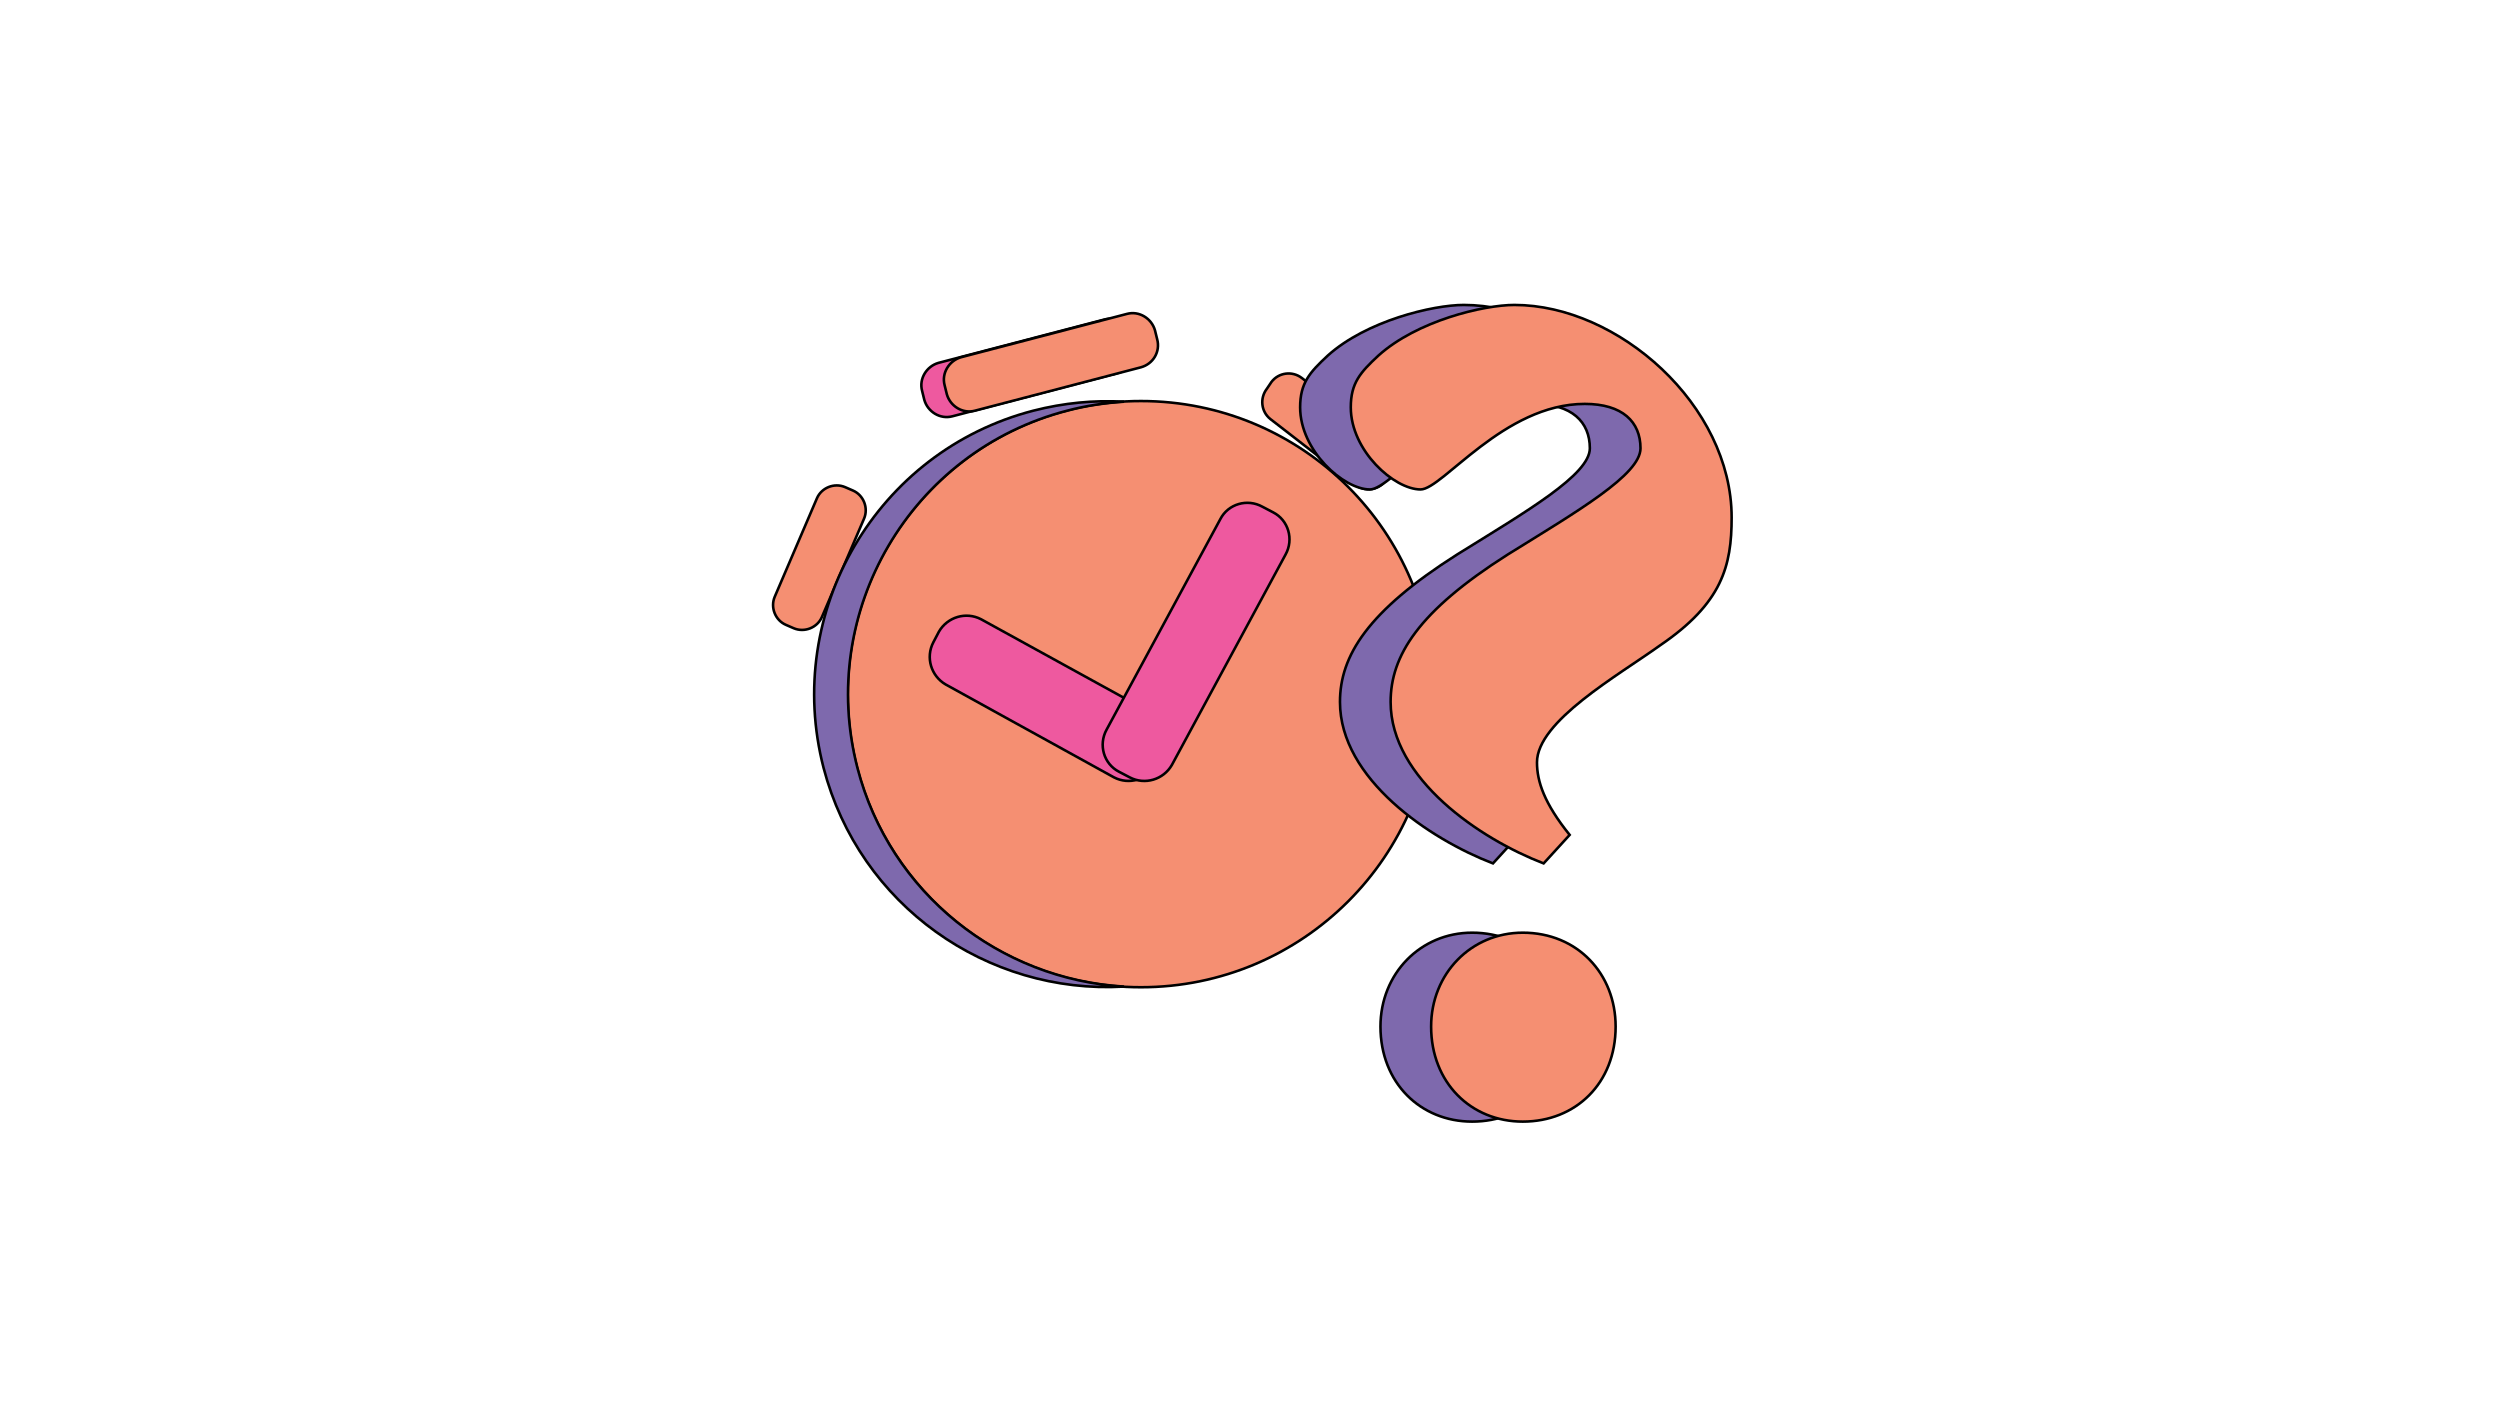 <?xml version="1.0" encoding="utf-8"?>
<!-- Generator: Adobe Illustrator 18.0.0, SVG Export Plug-In . SVG Version: 6.00 Build 0)  -->
<!DOCTYPE svg PUBLIC "-//W3C//DTD SVG 1.1//EN" "http://www.w3.org/Graphics/SVG/1.1/DTD/svg11.dtd">
<svg version="1.1" id="Layer_1" xmlns="http://www.w3.org/2000/svg" xmlns:xlink="http://www.w3.org/1999/xlink" x="0px" y="0px"
	 viewBox="0 0 1920 1080" enable-background="new 0 0 1920 1080" xml:space="preserve">
<circle fill="#F58F72" stroke="#000000" stroke-width="2" stroke-miterlimit="10" cx="876.2" cy="533.1" r="225.1"/>
<path fill="#EE599F" stroke="#000000" stroke-width="2" stroke-miterlimit="10" d="M858.9,286.4l-127.4,33.3
	c-9.5,2.6-19-3.5-21.6-12.5l-1.7-6.9c-2.6-9.5,3.5-19,12.5-21.6l127.4-33.3c9.5-2.6,19,3.5,21.6,12.5l1.7,6.9
	C874,274.3,868.4,283.8,858.9,286.4z"/>
<path fill="#EE599F" stroke="#000000" stroke-width="2" stroke-miterlimit="10" d="M892.2,579.3l-4.3,8.2
	c-6.5,11.2-20.7,15.6-32.4,9.5l-129.2-71.3c-11.2-6.5-15.6-20.7-9.5-32.4l4.3-8.2c6.5-11.2,20.7-15.6,32.4-9.5l128.7,70.8
	C894.3,553,898.2,567.6,892.2,579.3z"/>
<path fill="#EE599F" stroke="#000000" stroke-width="2" stroke-miterlimit="10" d="M867.6,597l-8.2-4.3c-11.7-6-16-20.7-9.5-32.4
	l87.3-161.6c6-11.7,20.7-16,32.4-9.5l8.2,4.3c11.7,6,16,20.7,9.5,32.4L900,587.5C893.5,598.8,879.2,603.1,867.6,597L867.6,597z"/>
<path fill="#F58F72" stroke="#000000" stroke-width="2" stroke-miterlimit="10" d="M876.2,282.1l-127.4,33.3
	c-9.5,2.6-19-3.5-21.6-12.5l-1.7-6.9c-2.6-9.5,3.5-19,12.5-21.6l127.4-33.3c9.5-2.6,19,3.5,21.6,12.5l1.7,6.9
	C891.3,270,885.7,279.5,876.2,282.1z"/>
<path fill="#F58F72" stroke="#000000" stroke-width="2" stroke-miterlimit="10" d="M663.6,398.3l-32.4,75.6
	c-3.5,8.2-13.4,12.1-21.6,8.6l-6-2.6c-8.2-3.5-12.1-13.4-8.6-21.6l32.4-75.6c3.5-8.2,13.4-12.1,21.6-8.6l6,2.6
	C663.2,380.2,667.1,390.1,663.6,398.3z"/>
<path fill="#F58F72" stroke="#000000" stroke-width="2" stroke-miterlimit="10" d="M975.6,321.8l65.2,50.5c7.3,5.6,17.7,4.3,23.3-3
	l3.9-5.2c5.6-7.3,4.3-17.7-3-23.3l-65.2-50.5c-7.3-5.6-17.7-4.3-23.3,3l-3.5,5.2C967.3,305.9,968.6,316.2,975.6,321.8z"/>
<path fill="#7E69AD" stroke="#000000" stroke-width="2" stroke-miterlimit="10" d="M1146.6,663.1c-48.4-18.6-117.5-64.8-117.5-124
	c0-35.4,21.2-69.6,89.9-113.2c53.6-33.3,102-61.3,102-81.6c0-20.3-13.8-34.1-42.8-34.1c-62.2,0-109.3,65.7-126.1,65.7
	c-20.3,0-53.6-29.8-53.6-63.1c0-18.6,7.3-26.8,21.2-39.7c29.8-26.8,80.8-38.9,104.5-38.9c79.5,0,166.8,76.9,166.8,163.3
	c0,37.2-7.3,65.7-54.9,98.1c-32.4,23.3-94.6,58.3-94.6,89.9c0,14.7,5.6,31.5,25.1,55.7L1146.6,663.1L1146.6,663.1z M1060.2,788.4
	c0-40.6,30.7-72.1,70.4-72.1c41.9,0,71.3,31.5,71.3,72.1c0,43.6-30.7,73-71.3,73C1090.9,861.4,1060.2,831.6,1060.2,788.4z"/>
<path fill="#F58F72" stroke="#000000" stroke-width="2" stroke-miterlimit="10" d="M1185.5,663.1c-48.4-18.6-117.5-64.8-117.5-124
	c0-35.4,21.2-69.6,89.9-113.2c53.6-33.3,102-61.3,102-81.6c0-20.3-13.8-34.1-42.8-34.1c-62.2,0-109.3,65.7-126.1,65.7
	c-20.3,0-53.6-29.8-53.6-63.1c0-18.6,7.3-26.8,21.2-39.7c29.8-26.8,80.8-38.9,104.5-38.9c79.5,0,166.8,76.9,166.8,163.3
	c0,37.2-7.3,65.7-54.9,98.1c-32.4,23.3-94.6,58.3-94.6,89.9c0,14.7,5.6,31.5,25.1,55.7L1185.5,663.1L1185.5,663.1z M1099.1,788.4
	c0-40.6,30.7-72.1,70.4-72.1c41.9,0,71.3,31.5,71.3,72.1c0,43.6-30.7,73-71.3,73C1129.8,861.4,1099.1,831.6,1099.1,788.4z"/>
<path fill="#7E69AD" stroke="#000000" stroke-width="2" stroke-miterlimit="10" d="M658.5,589.7c-31.1-120.1,41-243.2,161.1-274.3
	c14.7-3.9,29.4-6,43.6-6.9c-22.9-1.3-46.2,0.9-69.6,6.9c-120.1,31.1-192.2,154.2-161.1,274.3c27.6,105.8,125.7,174.1,230.7,168
	C768.2,752.1,683.5,686.4,658.5,589.7L658.5,589.7z"/>
</svg>
